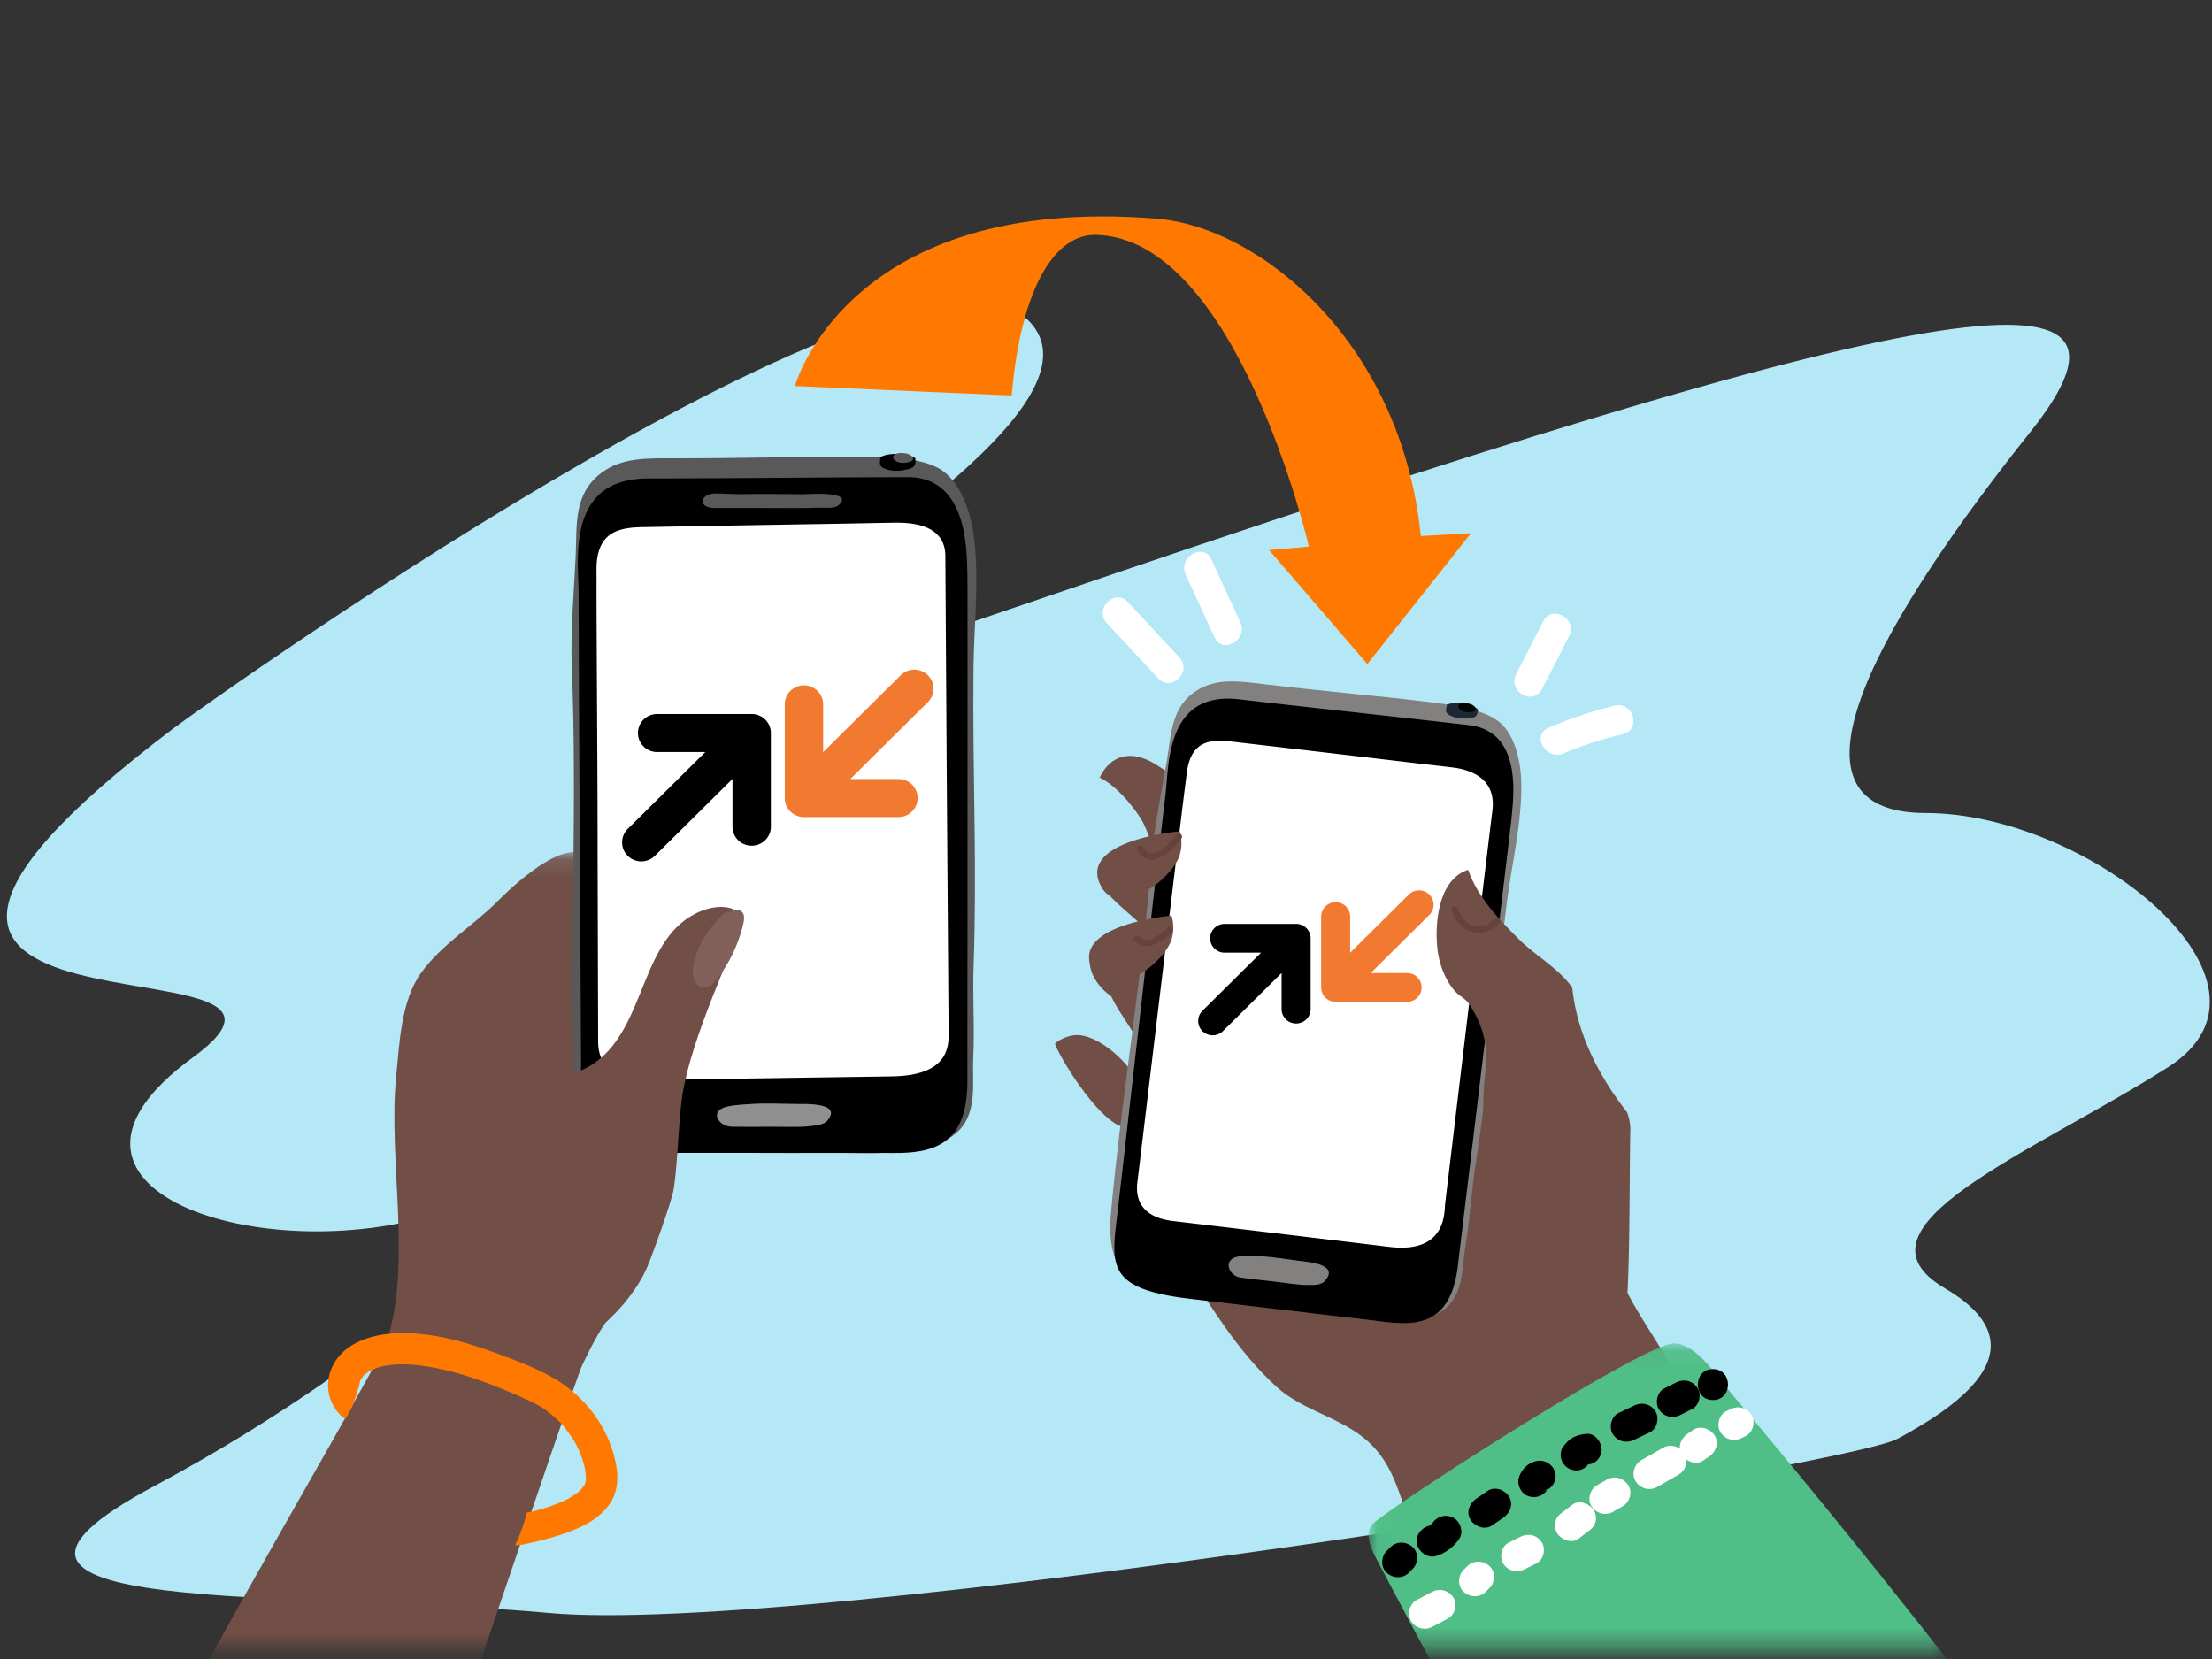<svg xmlns="http://www.w3.org/2000/svg" xmlns:xlink="http://www.w3.org/1999/xlink" width="120" height="90" viewBox="0 0 120 90">
    <rect x="0" y="0" width="120" height="90" fill="#333333" stroke="none"/>
    <defs>
        <path id="a" d="M.03.104h25.563v43.2H.03z"/>
        <path id="c" d="M.032.085h31.456v16.547H.032z"/>
    </defs>
    <g fill="none" fill-rule="evenodd">
        <path fill="#B5E8F7" d="M9.413 39.512C11.59 37.867 51.665 9.39 56.303 18.07c4.637 8.679-49.466 31.398-.258 14.55s61.832-18.89 54.103-9.19c-7.729 9.7-14.427 20.677-5.668 20.677 8.76 0 20.354 9.19 13.14 13.785-7.214 4.595-17.777 8.68-12.109 11.998 5.668 3.318.258 6.637-2.576 8.168-2.834 1.532-59.257 10.722-73.169 9.445-13.912-1.276-34.78.256-21.383-6.892 13.396-7.148 24.99-17.869 15.458-14.806C14.308 68.87.654 64.53 10.444 57.381c9.79-7.147-26.021 1.022-1.03-17.869"/>
        <g transform="translate(10 46.123)">
            <mask id="b" fill="#fff">
                <use xlink:href="#a"/>
            </mask>
            <path fill="#714F47" d="M21.96.574c-.878-1.465-3.63.847-4.944 2.174-1.325 1.338-3.03 2.338-4.149 3.874-1.117 1.535-1.189 3.806-1.377 5.678-.437 4.353.835 9.927-.448 14.16C10.428 28.49-7.58 57.998-5.12 58.575c2.126.498 10.963-.152 12.97.87 1.218.622 1.86 1.353 2.768.033.583-.849 10.517-30.606 10.961-31.528.546-1.134 1.002-2.055 1.81-3.044 2-2.444 1.082-6.706 1.448-9.805.377-3.187 1.967-5.209-1.048-7.661-1.84-1.497-.614-4.84-1.829-6.865" mask="url(#b)"/>
        </g>
        <path fill="#595959" d="M32.617 25.66c1.106-.839 2.435-.799 3.959-.796 1.558.003 3.605-.024 5.162-.047 1.504-.022 3.103-.055 4.607-.045 1.34.008 3.607-.036 4.75.74 1.021.693 1.545 2.25 1.713 3.439.342 2.407.028 4.847.003 7.264-.03 2.979.022 5.74.06 8.72.03 2.216.03 5.138-.051 7.353-.069 1.876.062 3.276-.024 5.152-.061 1.354.283 3.075-1.014 4.104-.812.643-2.11.876-3.1.957-1.57.13-3.147 0-4.719.036-1.834.043-3.66-.042-5.49-.16-1.607-.103-3.575.268-5.089-.282-1.718-.625-2.204-2.306-2.258-4.202-.205-7.212.186-14.48-.106-21.646-.08-1.976.112-4.045.208-6.056.082-1.678-.146-3.368 1.389-4.531"/>
        <path fill="#000" d="M47.746 24.804c.214-.117.585-.227 1.255-.154.259.028.5.11.66.213 0 .17.038.38-.176.51-.167.1-.628.17-.843.166a1.68 1.68 0 0 1-.685-.134c-.328-.142-.186-.382-.211-.6"/>
        <path fill="#595959" d="M49.137 24.594c.339.05.62.369.133.485-.62.147-.96-.213-.759-.4.09-.084.291-.133.626-.085"/>
        <path fill="#000" d="M35.177 25.956c3.14.002 11.553-.074 14.063-.072 3.322.001 3.196 4.13 3.239 5.269.015.414.01 11.362.005 19.304-.003 4.474-.006 7.994-.005 8.14.014 3.39-1.694 3.954-3.928 3.952-2.436 0-9.586-.004-12.022-.006-5.025-.002-5.008-1.396-5.007-4.441 0-.98-.032-6.253-.065-11.855a3374.95 3374.95 0 0 1-.064-13.875c0-.303-.011-.612-.023-.92-.08-2.156-.11-5.498 3.807-5.496"/>
        <path fill="#595959" d="M38.827 26.768c.721.011 1.08.053 1.618.036.522-.017 1.973-.003 3.088.007.257.002 2.833-.206 1.973.587-.247.227-.853.129-1.16.144-.768.04-1.82.014-2.75.018-1.023.003-1.585.002-2.802-.001-1.026-.003-.787-.803.033-.79"/>
        <path fill="#000" d="M47.686 57.968c1.08.106 1.973.068 3.035-.295l.953-.502c.63 1.362.265 3.34-.784 4.44-.884.926-2.496.88-3.69.747-1.339-.148-2.747-.195-2.943-1.55-.123-.855-.674-1.924-.64-2.791.005-.117 3.713-.084 4.069-.05"/>
        <path fill="#FFF" d="M32.448 56.455l-.011-3.928-.019-6.722h.002l-.007-2.685c-.003-1.46-.049-9.066-.052-10.527-.002-.76.003-.907-.002-1.667-.014-2.09 1.228-2.309 2.527-2.33 1.55-.026 2.25-.041 3.8-.068 2.266-.04 4.532-.079 6.8-.116 1.052-.017 1.948-.039 3-.055.923-.014 2.786.067 2.798 1.801l.074 11.601.027 3.732a166393.558 166393.558 0 0 0 .075 10.294c.007.779.212 2.555-3.07 2.609-1.31.022-12.276.176-13.359.202-2.562.061-2.581-1.701-2.583-2.141"/>
        <path fill="#9DAAC0" d="M43.938 56.283l.005.008c0 .002-.001-.002-.005-.008"/>
        <path fill="#233143" d="M50.457 43.614c-.01.012-.021.024-.032.034l.032-.034zM50.297 43.514v-.009l.002.008-.002.001zM33.283 43.311l-.001-.009.003.008-.002.001z"/>
        <path fill="#8F8F8F" d="M39.454 60.029c.473-.108 1.087-.12 1.513-.151.39-.029 1.477-.004 2.311.012.35.006 2.46-.099 1.599.912-.206.242-.723.265-.99.296-.575.065-1.362.023-2.058.028-.766.006-1.187.004-2.096 0-.77-.005-1.295-.866-.28-1.097"/>
        <path fill="#FF7900" d="M26.957 72.839c-.027.013-.047.023 0 0M18.227 73.794c.63-.941 1.838-1.342 2.92-1.44 2.017-.18 4.08.424 5.943 1.118 1.312.488 2.719 1.01 3.82 1.888 1.058.843 1.904 2.012 2.309 3.301.248.79.409 1.671.098 2.467-.216.556-.67 1.01-1.159 1.34-1.012.684-2.8 1.14-3.994 1.357-.096.018-.166.01-.217-.019.286-.553.48-1.15.638-1.75.086-.016.172-.032.258-.05.04-.01.082-.02.123-.028l.007-.001c.237-.07.475-.128.71-.205a8.886 8.886 0 0 0 .967-.383 6.28 6.28 0 0 0 .132-.064c.024-.012.19-.11.1-.054.163-.1.324-.2.474-.318.046-.036.09-.075.135-.113.066-.077.126-.176.198-.244.014-.032.03-.063.045-.095l.02-.07.025-.155c0-.005.006-.09.008-.092 0-.067-.007-.135-.013-.201a3.691 3.691 0 0 0-.075-.46l-.02-.078c-.022-.07-.041-.141-.064-.21a5.66 5.66 0 0 0-.395-.935l-.03-.059a7.815 7.815 0 0 0-.519-.741 3.731 3.731 0 0 0-.549-.584 5.011 5.011 0 0 0-1.288-.869 30.64 30.64 0 0 0-1.891-.82 24.763 24.763 0 0 0-1.967-.687 16.197 16.197 0 0 0-1.002-.256c-.427-.094-.86-.17-1.295-.22a9.47 9.47 0 0 0-.518-.044l-.185-.008h-.174a5.941 5.941 0 0 0-.892.078c-.06.01-.12.023-.181.034l-.011.002c-.116.033-.23.067-.342.11-.095.035-.186.076-.277.118l-.005.002-.09.055c-.075.05-.147.103-.216.16l-.036.034c-.018.017-.036.035-.055.047l.03-.02c-.048.056-.09.117-.134.176l-.037.074c-.012.027-.022.056-.033.085l-.028.154a.332.332 0 0 0-.005-.056c.004.022.003.046.003.07l-.003.016a.427.427 0 0 0-.003.025c-.152.391-.218.815-.413 1.196-.103.203-.215.401-.327.6-.14-.043-.318-.2-.57-.563-.537-.817-.487-1.812.05-2.615M25.16 74.837c-.027.013-.049.025 0 0"/>
        <path fill="#714F47" d="M63.115 60.484c1.314-.388 3.115-.21 4.266-.963 3.414-2.23 6.717-4.626 9.664-7.326a436.976 436.976 0 0 0 1.838 3.173c.734 1.25 1.58 2.445 2.327 3.687.618 1.028.444 2.058 1.34 2.997 1.141 1.198 3.295 1.453 4.27 2.678.648.817.44 1.795.565 2.8.576 4.626 7.874 9.349 2.34 13.5-2.203 1.653-4.93 2.698-7.471 3.725-2.054.83-4.261.913-5.357-1.225-.935-1.822-1.03-3.795-2.63-5.281-1.44-1.337-3.532-1.693-4.958-2.968-2.034-1.817-3.675-4.417-5.06-6.741-1.232-2.067-2.75-4.388-2.635-6.895.03-.682.885-.98 1.5-1.161"/>
        <g transform="translate(74.213 72.794)">
            <mask id="d" fill="#fff">
                <use xlink:href="#c"/>
            </mask>
            <path fill="#50BE87" d="M.177 9.956C.499 9.396 14.747.19 16.55.087c1.198-.067 2.385 1.787 2.926 2.429 2.189 2.596 23.363 27.787 23.88 32.991H15.508C10.287 30.761 2.613 15.845.404 11.67c-.409-.773-.475-1.282-.227-1.714" mask="url(#d)"/>
        </g>
        <path fill="#714F47" d="M58.307 56.158c-.355.036-.713.17-1.063.43-.162.12 2.98 5.579 4.367 4.433 1.76-1.457-1.56-5.036-3.304-4.863"/>
        <path fill="#714F47" d="M61.43 51.883c.811.33 1.76.95 2.266.668.73-.409-1.309-1.942-1.676-2.292-.601-.57-1.295-1.098-1.858-1.71-.358-.389-.79-.968-.443-1.5.365-.558 1.002-.066 1.416.183 2.041 1.223 3.918 2.721 5.804 4.162 1.007.77 2.062 1.518 3.089 2.254.71.509 1.41 1.29 2.293 1.075.648-.158 1.411-.964 1.885-.057.274.523.399 1.185.492 1.852.082.594.14 1.192.253 1.701.188.846.083 1.697-.03 2.544-.125.941.427 3.905.427 3.905-.405 1.362-.329 2.598-1.928 2.763-1.355.141-2.93-.262-4.077-.997-.671-.43-.79-.96-1.649-.788-.702.14-1.342.685-2.092.558-.614-.103-1.045-1.038-1.378-1.507-.832-1.17-3.262-3.498-2.615-5.045.555-1.327.833-1.367.244-2.882-.5-1.284-1.879-2.511-1.867-3.966.01-1.287.663-1.239 1.444-.921M61.325 43.636c.229.281.43.565.59.82.387.615.56 1.791 1.384 2.022.875.244 1.298-1.352 1.44-1.957.334-1.425-.994-2.424-2.108-3.092-1.229-.735-2.35-.53-2.978.754.587.277 1.19.86 1.672 1.453"/>
        <path fill="#714F47" d="M60.89 51.799l.37.655c-.012.148-.36 1.911-.475 1.865-.966-.387-1.98-1.596-1.58-2.649.178-.47 1.058-1.625 1.64-.993.288.313-.133.803.045 1.122"/>
        <path fill="#838080" d="M65.008 37.41c1.068-.626 2.24-.453 3.588-.291 1.378.164 3.193.353 4.573.495 1.334.137 2.752.275 4.083.44 1.185.147 3.196.344 4.126 1.15.83.72 1.128 2.152 1.15 3.222.047 2.165-.488 4.292-.767 6.429-.343 2.633-.59 5.082-.872 7.723-.21 1.965-.52 4.55-.825 6.503-.26 1.653-.293 2.906-.567 4.556-.199 1.192-.076 2.752-1.334 3.527-.786.485-1.96.555-2.845.524-1.403-.048-2.784-.328-4.18-.46-1.627-.152-3.235-.418-4.842-.712-1.411-.26-3.192-.135-4.473-.78-1.454-.732-1.706-2.27-1.553-3.954.583-6.404 1.7-12.796 2.202-19.168.138-1.757.528-3.569.827-5.338.25-1.476.227-2.995 1.71-3.865"/>
        <path fill="#FFF" d="M66.417 39.872c2.436.35 4.909.475 7.338.866 1.84.296 3.805.05 5.578.709 2.261.84 2.353 2.888 2.1 4.995l-.453 3.786-1.068 8.92-.593 4.957c-.162 1.352.082 3.04-.751 4.217-.1.141-.208.257-.324.353-.892.736-2.219.216-3.343.084l-9.021-1.06c-1.598-.189-3.196-.377-4.795-.564l.003-.021 1.4-11.692c.538-4.491 1.047-8.972 1.44-13.472.143-1.646.779-2.324 2.489-2.078"/>
        <path fill="#1B2734" d="M78.488 38.229c.202-.082.542-.14 1.127-.006.226.052.432.15.563.257-.018.15-.008.34-.21.432-.16.073-.575.086-.765.06a1.497 1.497 0 0 1-.592-.19c-.275-.159-.124-.357-.123-.553"/>
        <path fill="#000" d="M79.741 38.188c.295.079.51.39.067.442-.565.066-.827-.288-.63-.433.09-.064.272-.087.563-.01M61.713 64.044c.14-1.135 2.325-19.38 2.483-20.646.081-.658.103-.785.182-1.444.218-1.813 1.329-1.856 2.468-1.721 1.357.16 1.973.23 3.33.389 1.987.233 3.974.466 5.96.701.924.11 1.71.196 2.633.307.808.096 2.432.473 2.191 2.36-.13 1.018-1.035 8.571-1.157 9.59l-.206 1.721-.182 1.516-.831 6.936c-.077.634-.091.743-.186 1.546-.05.423.104 2.723-3.025 2.345a4960.747 4960.747 0 0 0-11.708-1.4c-2.248-.249-2-1.819-1.952-2.2m1.577-21.637c-.022.274-.045.548-.077.817-.242 2.007-.846 7.294-1.415 12.286-.565 4.961-1.095 9.63-1.2 10.498-.324 2.695-.487 3.928 3.96 4.452l10.64 1.258c1.977.233 3.548-.089 3.895-3.09.014-.129.39-3.244.868-7.202.847-7.029 2.013-16.717 2.043-17.086.083-1.013.632-4.653-2.308-5-2.221-.263-9.674-1.072-12.453-1.4-3.468-.41-3.795 2.55-3.953 4.467"/>
        <path fill="#000" d="M70.387 39.038c.637.085.95.16 1.427.2.465.04 1.747.204 2.732.328.228.029 2.53.112 1.685.725-.243.176-.77.025-1.043.007-.683-.045-1.61-.177-2.434-.271a343.46 343.46 0 0 1-2.48-.292c-.908-.11-.612-.793.113-.697"/>
        <path fill="#81C8A6" d="M78.648 64.198c-.005.055-.01.11-.017.164h-.003a.61.61 0 0 0 .013-.124v-.04h.007"/>
        <path fill="#838080" d="M67.208 68.161c.427-.061.965-.011 1.341.001.346.012 1.293.149 2.02.25.306.044 2.164.153 1.287 1.098-.21.226-.665.197-.903.2-.51.008-1.193-.115-1.803-.182-.67-.072-1.038-.118-1.833-.216-.672-.084-1.026-1.02-.11-1.15"/>
        <path fill="#714F47" d="M64.013 46.333a2.275 2.275 0 0 0-.015-1.233c-1.316.121-5.443.808-4.267 2.983.982 1.816 3.946-.45 4.282-1.75M63.571 50.908a2.277 2.277 0 0 0-.015-1.233c-1.316.121-5.443.808-4.267 2.983.982 1.816 3.946-.45 4.282-1.75"/>
        <path fill="#66413E" d="M62.016 45.961c.48.87 1.447-.231 1.793-.683.136-.178.417.031.28.21-.31.404-.682.797-1.142 1.032-.21.107-.459.159-.69.094-.264-.073-.436-.284-.563-.514-.11-.197.214-.334.322-.139M61.836 50.823c.395.466 1.18-.17 1.476-.474.156-.16.439.048.281.21-.47.481-1.448 1.17-2.033.48-.146-.173.13-.388.276-.216"/>
        <path fill="#714F47" d="M79.647 47.188c.527 1.502 1.658 2.67 2.776 3.787.848.848 2.2 1.606 2.874 2.614.248 2.457 1.426 4.777 2.965 6.74a2.66 2.66 0 0 1 .18 1.115c-.048 2.542-.016 6.413-.167 8.96-1.901.982-2.007 1.093-3.653 2.06-.225-.14-.333-1.413-.549-1.57-.661-.484-1.201-1.086-1.91-1.51-.43-.257-1.039-.409-1.374-.802-.854-1-.287-3.085-.235-4.275.084-1.934-.231-3.968 0-5.885.183-1.507.023-2.616-.857-3.96a1.522 1.522 0 0 0-.343-.334c-.156-.122-.322-.24-.44-.375-.508-.588-.825-1.416-.925-2.2-.174-1.365.015-3.85 1.658-4.365"/>
        <path fill="#66413E" d="M79.107 49.315c.115.427.41.77.84.904.403.127.838-.039 1.105-.349.147-.17.428.04.28.21-.357.414-.896.619-1.437.483-.591-.148-.983-.627-1.135-1.195-.058-.217.29-.267.347-.053"/>
        <path fill="#FF7900" d="M54.883 21.456l-11.76-.513s2.86-10.431 19.613-9.083c5.647.455 13.287 6.737 14.344 17.221l2.722-.155-5.624 7.1-5.328-6.184 2.157-.19s-3.908-16.777-11.57-16.91c-2.145-.037-4.03 2.697-4.554 8.714"/>
        <path fill="#000" d="M76.427 85.322l.208-.208c.313-.311.338-.88 0-1.187-.337-.307-.864-.332-1.198 0l-.208.208c-.313.311-.338.88 0 1.187.337.307.864.332 1.198 0M77.928 84.407a2.358 2.358 0 0 0 1.229-.917c.255-.36.078-.948-.304-1.148-.434-.228-.887-.084-1.159.3a.81.81 0 0 0 .04-.049 1.428 1.428 0 0 1-.144.143c.1-.072.123-.09.071-.053-.05.032-.101.061-.15.093-.082.04-.06.032.063-.021a1.36 1.36 0 0 1-.096.033c-.42.137-.738.587-.592 1.033.136.415.591.733 1.042.586M80.94 82.756l.617-.424c.364-.25.565-.748.304-1.149-.233-.358-.77-.568-1.159-.3l-.618.423c-.364.25-.565.747-.304 1.149.233.358.77.568 1.16.3M84.035 80.603c-.06.12-.074.15-.04.095.033-.055.013-.028-.06.08l-.097.076c-.134.047-.158.059-.072.036.43-.105.73-.61.592-1.033a.866.866 0 0 0-1.043-.586c-.45.109-.778.457-.914.886-.133.419.156.934.591 1.032a.866.866 0 0 0 1.043-.586M86.246 79.355c-.021.027-.12.133-.038.06l-.036.032c.063-.055-.151.042-.07.025.062-.013.181-.034-.06-.005.233-.028.427-.075.6-.245a.849.849 0 0 0 .248-.594c-.02-.41-.376-.896-.848-.84-.265.032-.489.074-.725.21-.226.13-.38.305-.534.51-.123.163-.138.46-.086.646a.857.857 0 0 0 .39.502c.196.103.434.154.652.084.223-.071.368-.2.507-.385M88.659 78.108l.84-.402c.4-.192.538-.788.303-1.149-.264-.406-.73-.506-1.159-.3l-.84.402c-.4.191-.538.788-.303 1.148.264.407.73.506 1.159.301M91.16 76.76l.624-.311c.397-.198.541-.784.304-1.149-.261-.401-.735-.512-1.159-.3l-.625.311c-.396.198-.54.784-.304 1.148.262.402.735.513 1.16.302"/>
        <path fill="#000" d="M92.925 75.952c1.09 0 1.092-1.68 0-1.68-1.09 0-1.092 1.68 0 1.68"/>
        <path fill="#FFF" d="M77.715 88.247l.823-.434c.392-.206.545-.778.304-1.148a.87.87 0 0 0-1.159-.301l-.823.434c-.392.207-.545.778-.304 1.148a.87.87 0 0 0 1.16.301M80.599 86.355l.207-.207c.313-.312.338-.88 0-1.187-.337-.307-.864-.333-1.197 0l-.209.207c-.312.312-.337.88 0 1.187.338.307.865.333 1.199 0M82.712 85.13l.625-.31c.398-.197.541-.785.304-1.149-.262-.402-.734-.511-1.159-.3-.208.102-.417.206-.625.31-.398.196-.541.784-.304 1.147.261.403.734.512 1.159.302M85.63 83.477l.531-.401c.183-.138.326-.272.39-.502a.852.852 0 0 0-.086-.646c-.224-.344-.782-.586-1.159-.302l-.53.402c-.184.138-.326.272-.39.501a.85.85 0 0 0 .085.647c.224.344.782.586 1.16.301M87.501 82.018l.527-.301c.384-.22.551-.769.304-1.148-.25-.384-.748-.536-1.159-.302l-.527.301c-.384.22-.55.77-.304 1.149.25.384.748.535 1.16.3M89.896 80.667l1.176-.673c.384-.22.551-.77.304-1.149-.25-.384-.748-.536-1.16-.3l-1.176.672c-.383.22-.55.77-.303 1.149.25.384.748.536 1.159.3"/>
        <path fill="#FFF" d="M92.404 79.233l.31-.211c.364-.249.565-.748.304-1.149-.234-.359-.769-.567-1.16-.301l-.309.211c-.364.248-.564.748-.304 1.149.234.359.769.567 1.16.3M94.5 78.007l.209-.103c.397-.197.54-.785.303-1.149-.261-.402-.734-.511-1.159-.3l-.208.103c-.397.196-.54.784-.304 1.148.262.403.734.512 1.159.301M63.982 35.67l-2.793-3.007c-.709-.762-1.853.376-1.147 1.136l2.793 3.007c.708.762 1.853-.376 1.147-1.136M67.29 33.769l-1.57-3.413c-.432-.94-1.83-.124-1.4.81l1.57 3.414c.432.94 1.83.124 1.4-.811M83.648 37.39l1.477-2.882c.472-.92-.926-1.734-1.4-.811l-1.477 2.882c-.472.92.927 1.734 1.4.811M84.828 40.871a19.357 19.357 0 0 1 3.207-1.04c1.015-.238.585-1.788-.431-1.549-1.24.292-2.427.7-3.595 1.202-.955.41-.13 1.794.819 1.387"/>
        <path fill="#714F47" d="M36.985 50.052c-2.532 2.09-2.165 6.992-5.922 8.196-.667.214-1.345.598-2.022.456-.814-.173-1.193-.86-1.733-1.42.22.228-.025 1.778-.04 2.119-.027.576-.09 1.113-.29 1.657-.374 1.006-.652 1.766-.52 2.878.246 2.091-1.274 8.372.733 9.337 2.968 1.427 6.752-1.86 7.914-4.522.266-.608 1.341-3.6 1.443-4.24.22-1.387.257-3.703.47-5.087.487-3.144 2.673-7.65 3.169-9.24.343-1.099-1.598-1.458-3.202-.134"/>
        <path fill="#806059" d="M39.296 49.522c-.805.83-1.55 1.806-1.694 2.948-.031.245-.031.503.073.728.104.225.335.405.584.388.258-.018.455-.229.613-.432a7.897 7.897 0 0 0 1.455-3.055c.055-.238.077-.538-.128-.675-.18-.12-.42-.035-.619.053"/>
        <g>
            <path fill="#000" d="M40.778 38.735h-5.129c-.575 0-1.041.462-1.041 1.032 0 .57.466 1.031 1.041 1.031h2.615l-4.21 4.17a1.025 1.025 0 0 0 0 1.46 1.048 1.048 0 0 0 1.473 0l4.21-4.17v2.59c0 .57.466 1.032 1.04 1.032.576 0 1.042-.462 1.042-1.032v-5.081c0-.57-.466-1.032-1.041-1.032"/>
            <path fill="#F27930" d="M43.614 44.325h5.129c.575 0 1.04-.461 1.04-1.031 0-.57-.465-1.032-1.04-1.032h-2.615l4.209-4.17a1.025 1.025 0 0 0 0-1.46 1.048 1.048 0 0 0-1.473 0l-4.209 4.171v-2.59c0-.57-.466-1.032-1.041-1.032s-1.041.462-1.041 1.031v5.082c0 .57.466 1.031 1.041 1.031"/>
        </g>
        <g>
            <path fill="#000" d="M70.314 50.121h-3.878a.784.784 0 0 0-.787.78c0 .43.352.78.787.78h1.977l-3.182 3.153a.775.775 0 0 0 0 1.103.792.792 0 0 0 1.113 0l3.182-3.153v1.96c0 .43.353.78.788.78.435 0 .787-.35.787-.78V50.9c0-.43-.352-.78-.787-.78"/>
            <path fill="#F27930" d="M72.458 54.348h3.878c.435 0 .787-.35.787-.78 0-.431-.352-.78-.787-.78h-1.977l3.182-3.154a.775.775 0 0 0 0-1.103.792.792 0 0 0-1.113 0l-3.183 3.154v-1.96c0-.43-.352-.78-.787-.78a.784.784 0 0 0-.787.78v3.843c0 .43.352.78.787.78"/>
        </g>
    </g>
</svg>
